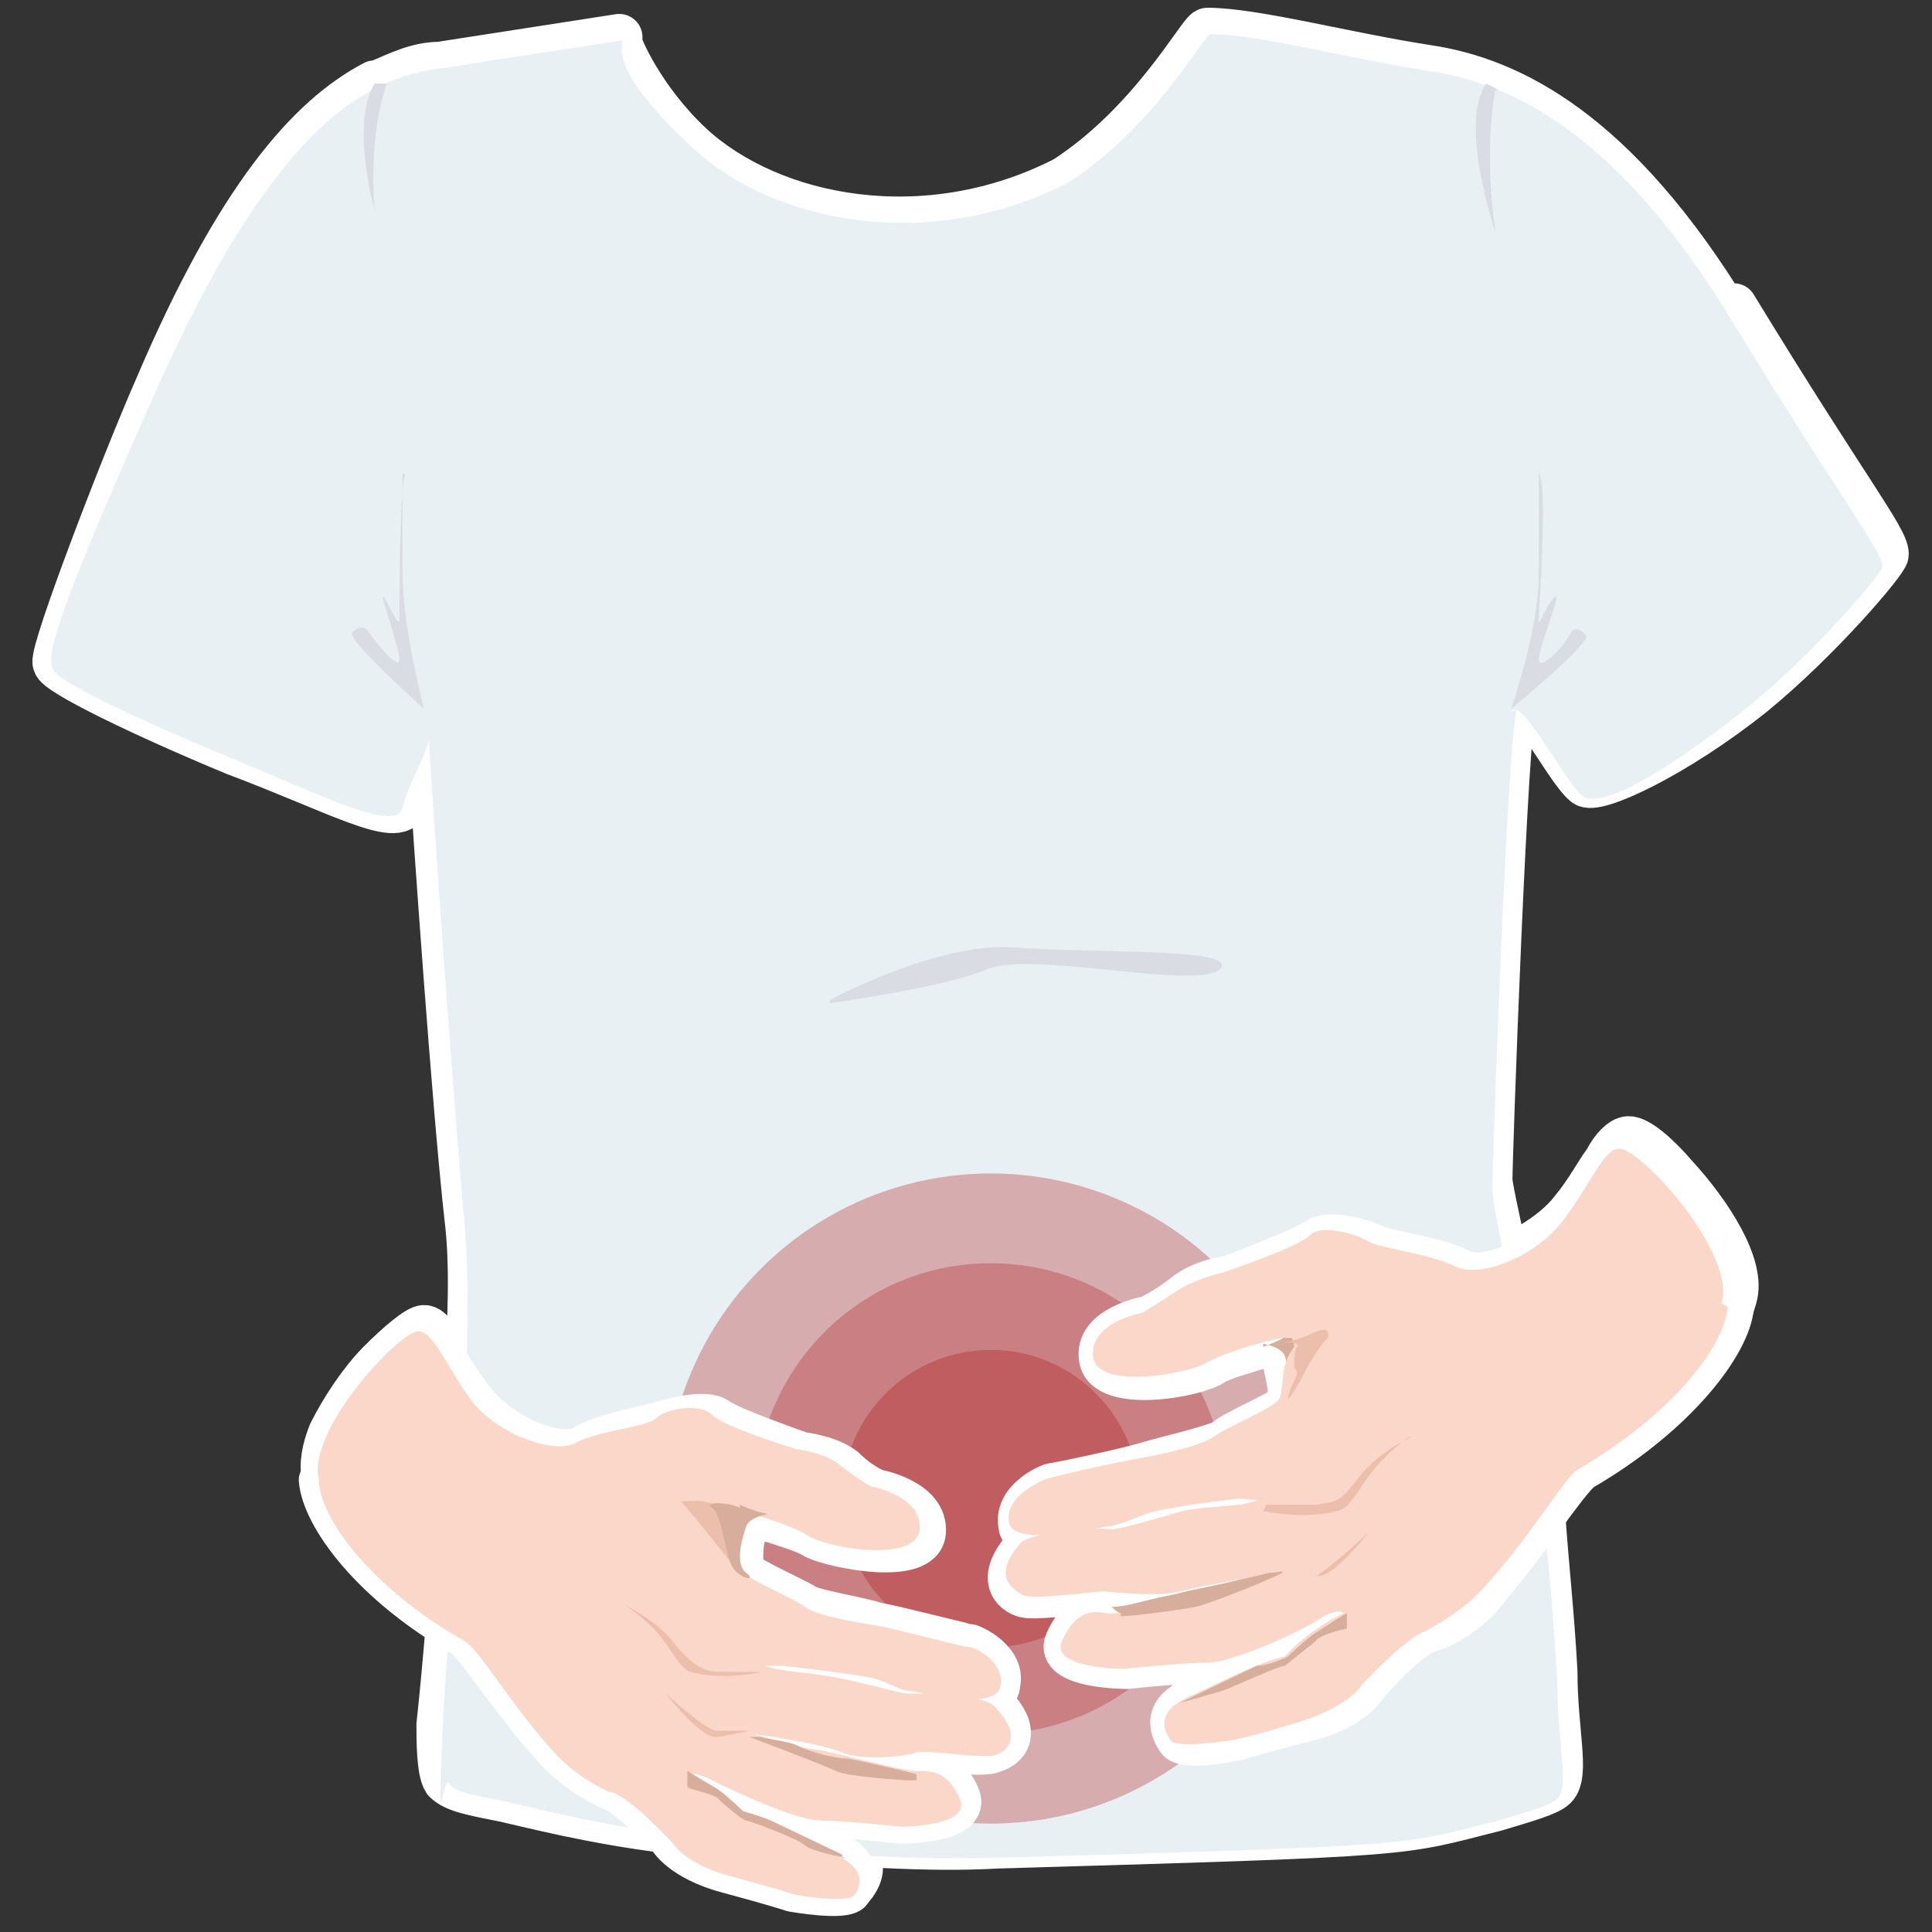 <?xml version="1.0" encoding="UTF-8"?>
<svg id="Livello_1" data-name="Livello 1" xmlns="http://www.w3.org/2000/svg" version="1.1" viewBox="0 0 62.4 62.4">
  <rect x="0" y="0" width="62.4" height="62.4" fill="#333333" stroke="none"/>
  <defs>
    <style>
      .cls-1 {
        fill: #d7ad9b;
      }

      .cls-1, .cls-2, .cls-3, .cls-4, .cls-5, .cls-6, .cls-7, .cls-8 {
        stroke-width: 0px;
      }

      .cls-2 {
        fill: #d9dde3;
      }

      .cls-9 {
        stroke-width: 1.3px;
      }

      .cls-9, .cls-10, .cls-11 {
        fill: #fff;
        stroke: #fff;
        stroke-linecap: round;
        stroke-linejoin: round;
      }

      .cls-3 {
        fill: #ebbfac;
      }

      .cls-4 {
        fill: #fbd7c9;
      }

      .cls-5 {
        fill: #c5686a;
      }

      .cls-5, .cls-7, .cls-8 {
        isolation: isolate;
        opacity: .5;
      }

      .cls-6 {
        fill: #e9f0f4;
      }

      .cls-10 {
        stroke-width: 1.5px;
      }

      .cls-11 {
        stroke-width: 1.3px;
      }

      .cls-7 {
        fill: #b63a3e;
      }

      .cls-8 {
        fill: #bf5557;
      }
    </style>
  </defs>
  <path class="cls-10" d="M55.8,10.2c-3.6-5.9-7-7.6-9.7-8-2.6-.4-5.6-1.2-7.1-1.2-.2,0-1.8,3-4.6,4.8-4.5,2.3-9.5,1.3-12.1-1.1-1.6-1.5-2.3-3.2-2.3-3.3,0,0,0-.1,0-.2l-5.8.9c-.7,0-1.3.3-2,.6h0s0,0,0,0h-.1c0,0,0,0,0,0-2.1,1.1-4.4,3.7-7,9.8-1.1,2.5-3.4,8.5-3.3,8.9,0,.3,2.9,1.7,5.8,2.9,3.2,1.2,5.3,2.4,5.5,1.6.1-.4.6-1.3.8-1.9.2,3.1.8,11.7,1.2,15.3.2,1.6.1,3.4,0,5.3-.4-.7-.8-1.3-1.1-1.5-.1-.1-.2-.2-.3-.2h0c-.2,0-.8.5-1.4,1.1-.6.6-1.2,1.5-1.6,2.3-.2.5-.3,1-.2,1.4,0,.7.7,1.9,1.9,3.1.5.5,1,.9,1.7,1.4.1,0,.3.2.4.3-.1,1.2-.2,2.3-.3,3.2,0,.5,0,1.5.2,1.8.3.3.9.4,1.9.6.9.2,2.8.7,5.2,1,.1.1.2.2.2.2,0,0,.4.7,1.9,1.1,1.5.4,2.1.6,2.1.6,0,0,.2,0,.5,0,.2,0,.4,0,.7,0,.3,0,.6,0,.7-.2.2-.3.4-.8-.5-1.3,1.6.1,3.3.2,5.1.1,13.9-.4,12.9-.4,16.1-1.2,1-.3,1.7-.5,1.9-.7.4-.4,0-1.8,0-3.7-.1-1.9-.3-3.6-.4-5.2.6-.8,1.1-1.5,1.3-1.6,2.3-1.3,3.8-3,4.5-4.2.2-.4.3-.8.4-1.1.3-1-.8-2.7-1.9-3.9-.6-.7-1.2-1.2-1.5-1.2-.2,0-.5.3-.7.7-.3.4-.6,1-1.1,1.6-.3.4-.8.8-1.3,1.1-.3.2-.6.3-.9.4-.3-1.4-.5-2.3-.5-2.5,0-.8.5-14.9.8-15.5.3-.6,1.7,2.2,2.3,2.7.3.3,2.9-.9,5.4-2.9,2.2-1.8,4.3-4.3,4.3-4.5,0-.5-1.3-2.1-4.9-8Z"/>
  <g>
    <path class="cls-6" d="M48.8,23c.3-.6,1.7,2.2,2.3,2.7s2.9-.9,5.4-2.9c2.2-1.8,4.3-4.3,4.3-4.5,0-.5-1.3-2.1-4.9-8-3.6-5.9-7-7.6-9.7-8-2.6-.4-5.6-1.2-7.1-1.2-.2,0-1.8,3-4.6,4.8-4.5,2.3-9.5,1.3-12.1-1.1s-2.3-3.2-2.3-3.3c0,0,0-.1,0-.2l-5.8.9c-2.7.3-5.6,2.2-9.3,10.5s-3.4,8.5-3.3,8.9,2.9,1.7,5.8,2.9,5.3,2.4,5.5,1.6.6-1.4.8-2,0-1.4,0-1.1c0,.5.8,12.1,1.2,16.5s-.5,12-.7,16.3,0,1.5.2,1.8.9.4,1.9.6c2,.5,8.5,2,15.9,1.8,13.9-.4,12.9-.4,16.1-1.2,1-.3,1.7-.5,1.9-.7.4-.4,0-1.8,0-3.7-.5-9.1-2.1-15.1-2.1-16s.5-14.9.8-15.5Z"/>
    <path class="cls-2" d="M48.3,2.9s-.4,1.8,0,4.6c0,0-1.2-3.5-.3-4.8l.4.2h0Z"/>
    <path class="cls-2" d="M12.5,2.7s-.6,1.4-.4,4.1c0,0-.8-2.8,0-4.1h.2c0,0,.2,0,.2,0Z"/>
    <g>
      <g>
        <circle class="cls-5" cx="32" cy="48.4" r="10.5"/>
        <circle class="cls-8" cx="32" cy="48.4" r="7.6"/>
        <circle class="cls-7" cx="32" cy="48.4" r="4.8"/>
      </g>
      <path class="cls-11" d="M52.5,37.2c-.5,0-.9,1.2-1.8,2.3s-2.8,1.9-3.5,1.5c-.7-.4-2.4-.6-2.8-.8s-1.5-.5-1.9-.2c-.4.3-2.8,1.2-2.8,1.2,0,0-.9.1-1.5.6-.5.4-1.1.7-1.1.7,0,0-1.8.3-1.6,1.4s3.1.6,3.7.2c.3-.2,1.1-.4,1.7-.6.2,0,.5.2.5.3,0,.2.2.8.2,1.2,0,0,0,0,0,.1,0,0,0,.1,0,.2-.3.3-1.8.9-2.1,1.2-.4.2-1.7.5-2.4.7-.6.2-3,.7-3.1.7s-1.3.5-1.1,1.4c0,.2.3.3.6.4-.2,0-.3.1-.4.2-1,1.1-.4,1.6,0,1.7.4.1,2.4-.2,2.6-.1s1.8.4,2.5,0,3.1-.6,3.1-.6c0,0-1.7.5-2.1.5-.4,0-3,.7-3.4.7-.5,0-1,0-1.4.9-.4.9,2,.9,2,.9,0,0,1.9-.2,2.7-.2s3-1,3.6-1.4c.6-.4.8-.2.8-.2,0,0-1.1.5-1.9,1.4-.8.2-2,.8-3.1,1.3-.2,0-.2.2-.3.2h0s0,0,0,0c-.6.4-.4.9-.2,1.2.2.4,2,0,2,0,0,0,.6-.2,2.2-.6s2-1.2,2-1.2c0,0,1.3-1.5,2-1.7.2,0,1.4-.6,1.9-1.4,1.3-1.5,2.5-3.4,3-3.8,3.1-1.8,4.8-4.1,4.9-5.3.5-1.7-2.7-5-3.3-5ZM38.3,48.8c-1,.2-2.1.5-2.3.6.2,0,.7-.3,1.2-.4.5-.1,2.9-.4,3.1-.5.2,0,.3,0,.3,0-.6.2-1.4.1-2.3.3Z"/>
      <g>
        <path class="cls-1" d="M40.8,43.4s.6.1.7.4.3,1.3,0,1.5.5-.1.5-.1l.4-2h-1c.2,0-.6.3-.6.3Z"/>
        <path class="cls-4" d="M55.8,42.2c-.1,1.3-1.8,3.5-4.9,5.3-.4.3-1.6,2.3-3,3.8-.6.7-1.7,1.3-1.9,1.4-.6.2-2,1.7-2,1.7,0,0-.4.7-2,1.2s-2.2.6-2.2.6c0,0-1.8.3-2,0s-.5-.9.6-1.4c1.1-.5,2.2-1.1,3.1-1.3.8-.9,1.9-1.4,1.9-1.4,0,0-.2-.2-.8.2s-2.8,1.4-3.6,1.4-2.7.2-2.7.2c0,0-2.4,0-2-.9s.9-1,1.4-.9,3-.5,3.5-.7,2-.6,2-.6c0,0-2.3.4-3.1.6s-2.2,0-2.5,0-2.3.3-2.6.1-1-.6,0-1.7c.4-.3,2.4-.5,2.9-.4.2,0,1.3-.3,2.3-.6,1-.2,2-.1,2.5-.4,0,0,0,.1-.6,0-.2,0-2.6.3-3.1.5s-1,.4-1.2.4-3,.7-3.2-.1c-.2-.8.9-1.3,1.1-1.4s2.5-.6,3.1-.7,2-.4,2.4-.7,1.9-.9,2.1-1.2,0-1.1.5-1.7c0,0,0-.2-.1-.3s-2,.4-2.7.8-3.6.9-3.7-.2,1.6-1.4,1.6-1.4c0,0,.5-.3,1.1-.7s1.5-.6,1.5-.6c0,0,2.4-.8,2.8-1.2s1.6,0,1.9.2,2,.4,2.8.8,2.6-.3,3.5-1.5c.9-1.2,1.3-2.3,1.8-2.3.7,0,3.8,3.4,3.3,5h0Z"/>
        <path class="cls-3" d="M41.4,50.9h1.1c.4-.2,1.7-1.4,1.7-1.4,0,0-1.1,1.4-1.6,1.4q-.2,0-1.1,0Z"/>
        <path class="cls-3" d="M40.8,48.8s1.3.3,2.4,0c.5-.1.7-.9,1.5-1.7s.9-.7.9-.7c0,0-1.1.5-1.7,1.3s-.7.8-1.4.9c-.8,0-1.6,0-1.6,0h0Z"/>
        <path class="cls-3" d="M41.3,43.4s.6-.1,1-.3.6-.2.6,0,0,0-.4.6-.5,1-.9,1.5c0,0,0-.2.2-.6s0-.3,0-.5,0-.5.1-.6-.2-.2-.6-.1Z"/>
        <path class="cls-1" d="M38.1,55s1.1-.3,1.4-.4,1.8-.8,2-.8c0,0,.5-.4,1-.8,0-.1.5-.3,1-.4h0c0-.1,0-.5,0-.5,0,0-.5.3-1.1.7-.4.3-.8.7-.8.7,0,0-.6.3-1,.3l-2.5,1.2h0Z"/>
        <path class="cls-1" d="M36.2,52.2c.4,0,1.9-.2,2.4-.3s2.7-1,2.8-1.1-.1,0-.4,0c-.4.1-.9.2-1.3.3s-1,.2-1.8.4c-.5.1-.9.2-1.3.3s-.7.1-.7.1c0,0,.2.2.3.2Z"/>
      </g>
      <path class="cls-9" d="M10.3,47.8c.1,1.2,1.7,3.4,4.7,5.1.4.3,1.6,2.2,2.9,3.6.6.7,1.7,1.3,1.8,1.3.6.2,1.9,1.6,1.9,1.6,0,0,.4.7,1.9,1.1s2.1.6,2.1.6c0,0,1.7.3,1.9,0,.2-.3.3-.7-.2-1.1h0s0,0,0,0c-.1,0-.2-.1-.3-.2-1-.5-2.2-1.1-2.9-1.3-.8-.8-1.9-1.3-1.9-1.3,0,0,.2-.2.8.2.6.3,2.7,1.3,3.5,1.3s2.6.2,2.6.2c0,0,2.3,0,1.9-.9-.4-.9-.9-.9-1.4-.9-.5,0-2.9-.6-3.3-.7-.4,0-2-.5-2-.5,0,0,2.2.4,2.9.6s2.1,0,2.4,0,2.2.3,2.5.1c.4-.1,1-.6,0-1.6,0,0-.2-.1-.4-.2.3,0,.6-.1.6-.4.2-.8-.9-1.3-1-1.3s-2.4-.6-3-.7c-.6-.2-2-.4-2.3-.6-.3-.2-1.7-.8-2-1.1,0,0,0,0,0-.1,0,0,0,0,0-.1,0-.4,0-.9.2-1.1,0-.2.3-.3.5-.3.6.2,1.3.4,1.6.6.6.3,3.5.9,3.6-.2s-1.6-1.4-1.6-1.4c0,0-.5-.2-1-.7-.5-.4-1.4-.5-1.4-.5,0,0-2.3-.8-2.7-1.1-.4-.3-1.5,0-1.8.1s-2,.4-2.6.8c-.7.4-2.5-.3-3.4-1.4s-1.3-2.2-1.7-2.2c-.6,0-3.7,3.2-3.2,4.8ZM25,53.7c0,0,.2,0,.3,0,.2,0,2.5.3,3,.4.4.1,1,.4,1.1.4-.2,0-1.2-.3-2.2-.5-.9-.2-1.7-.2-2.2-.3Z"/>
      <g>
        <path class="cls-4" d="M10.3,47.8c-.4-1.6,2.6-4.8,3.2-4.8.5,0,.9,1.1,1.7,2.2s2.7,1.8,3.4,1.4,2.3-.5,2.6-.8,1.4-.5,1.8-.1,2.7,1.1,2.7,1.1c0,0,.9.1,1.4.5s1,.7,1,.7c0,0,1.7.3,1.6,1.4s-3,.6-3.6.2-2.7-1-2.8-.9,0,.3,0,.3c.4.5.4,1.4.6,1.7s1.7.9,2.1,1.2,1.7.5,2.3.6,2.8.7,3,.7,1.2.5,1,1.3-2.8.1-3,.1-.7-.3-1.1-.4-2.8-.4-3-.4c-.5,0-.5,0-.5,0,.5.2,1.4.2,2.4.4,1,.2,2,.5,2.2.5.5,0,2.4,0,2.8.4,1,1,.4,1.5,0,1.6s-2.3-.2-2.5-.1-1.7.3-2.4,0-2.9-.6-2.9-.6c0,0,1.7.5,2,.5s2.8.7,3.3.7,1,0,1.4.9-1.9.9-1.9.9c0,0-1.8-.2-2.6-.2s-2.9-1-3.5-1.3-.8-.2-.8-.2c0,0,1,.5,1.9,1.3.8.2,1.9.8,2.9,1.3s.8,1,.6,1.3-1.9,0-1.9,0c0,0-.6-.2-2.1-.6-1.5-.4-1.9-1.1-1.9-1.1,0,0-1.3-1.4-1.9-1.6-.2,0-1.3-.6-1.9-1.3-1.3-1.4-2.4-3.3-2.9-3.6-3-1.7-4.6-3.9-4.7-5.1h0Z"/>
        <path class="cls-3" d="M23.1,56.1c-.5,0-1.6-1.4-1.6-1.4,0,0,1.2,1.1,1.6,1.2h1.1q-.9.2-1.1.2Z"/>
        <path class="cls-3" d="M24.7,54s-.8,0-1.5,0q-.7,0-1.4-.9c-.6-.8-1.7-1.3-1.7-1.3,0,0,.1,0,.8.6s1,1.5,1.4,1.6c1.1.3,2.3,0,2.3,0h0Z"/>
        <path class="cls-3" d="M23.5,49.1s0,.1.1.4c0,.1,0,.5.1.6,0,.2.1.6.1.6-.4-.5-.8-1-1.2-1.5l-.6-.7s.7-.1,1.1.1c.3.2.6.3.6.3-.2,0-.2.4-.3.3Z"/>
        <path class="cls-1" d="M27.2,59.9l-2.3-1.1c-.5-.2-.9-.3-.9-.3,0,0-.4-.4-.8-.7-.5-.3-1-.6-1-.6,0,0,0,0,0,.1s0,.3,0,.4.8.2,1,.4.8.7.9.7,1.7.6,1.9.8,1.3.4,1.3.4h-.1Z"/>
        <path class="cls-1" d="M29.6,57.3s-1.2-.3-2.2-.5c-.4,0-1.2-.2-1.6-.4s-1-.2-1.2-.3c-.2,0-.4,0-.4,0,0,0,2.4.9,2.8,1.1s2.3.3,2.3.3h.3Z"/>
        <path class="cls-1" d="M23.9,48.7c-.4-.2-1.2-.2-.9,0s.4,1.3.6,1.8.9.6.5.3-.1-1.2,0-1.5.7-.4.7-.4c0,0-.5-.1-.9-.3Z"/>
      </g>
    </g>
    <path class="cls-2" d="M13,15.3s0,1.4,0,3.2.7,4.4.7,4.4c0,0-2.7-2.4-2.3-2.5,0,0,.3-.3.5,0s1,1.3,1,.9-.7-2.3-.5-2,.5,1,.5.7,0-4.4.2-4.7Z"/>
    <path class="cls-2" d="M49.7,15.3s0,1.4,0,3.2c0,1.9-.9,4.4-.9,4.4,0,0,2.8-2.3,2.4-2.4,0,0-.3-.4-.5,0s-1,1.2-1,.8.8-2.3.5-2-.5,1-.5.7.3-4.4,0-4.7Z"/>
    <path class="cls-2" d="M26.8,32.3s3.5-1.9,6-1.7,7.3,0,6.6.7-6.1-.6-7.5,0-5.1,1.1-5.1,1.1Z"/>
  </g>
</svg>
